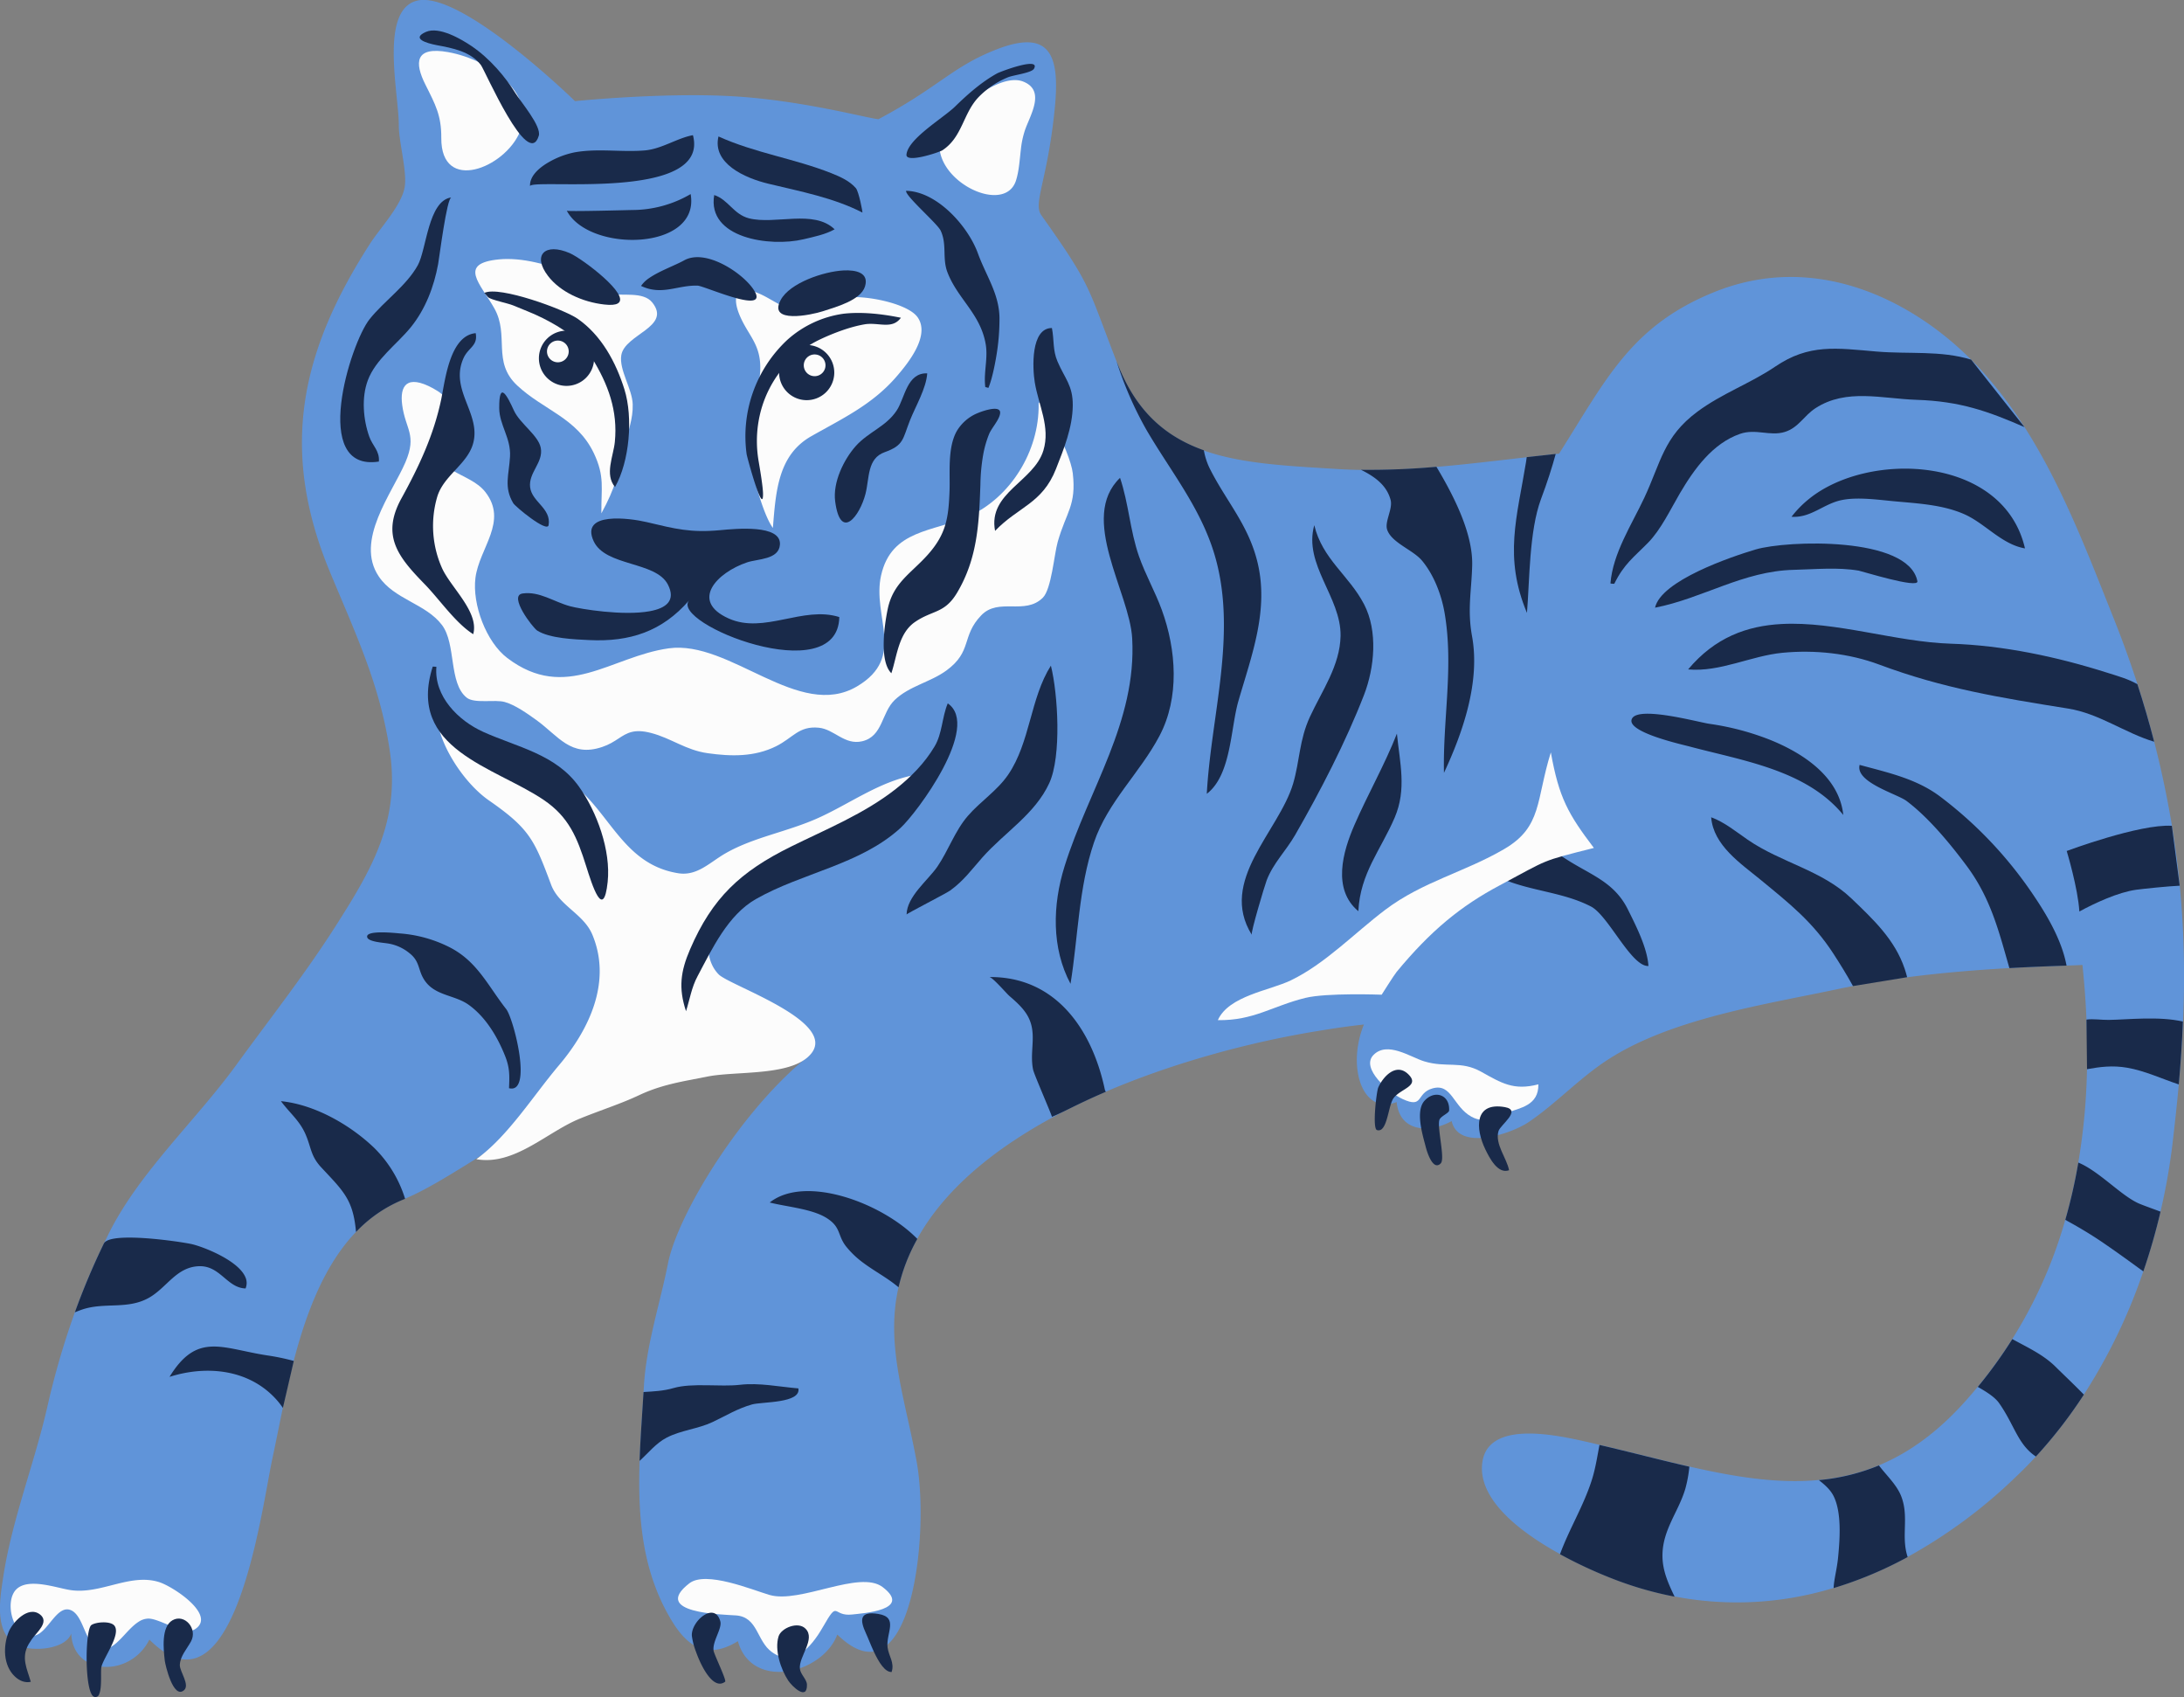 <svg xmlns="http://www.w3.org/2000/svg" width="1080" height="838.97" viewBox="0 0 1080 838.97"><rect x="0" y="0" width="1080" height="838.97" fill="#808080" stroke="none"/><g id="Layer_2" data-name="Layer 2"><g id="Tiger01_518198392"><g id="Tiger01_518198392-2" data-name="Tiger01_518198392"><path d="M1079.5 505c-.44 10.37-1.16 20.72-2.08 31.09-.88 9.9-2 19.8-3.15 29.75a308.57 308.57.0 0 1-14.38 62.63 274.56 274.56.0 0 1-29.4 60.94 232.76 232.76.0 0 1-23.72 30.63q-4.72 5.16-9.85 10a250.88 250.88.0 0 1-53.54 39.63 193.77 193.77.0 0 1-36.62 15.35 163.48 163.48.0 0 1-78.65 4.23 174.39 174.39.0 0 1-30.57-8.83 222.85 222.85.0 0 1-26.1-12.14c-19.3-10.61-39.54-26.11-38.59-43.58 1.32-24.16 39.48-14.66 53.89-11.42l4.23 1c15.28 3.55 30.08 7.47 44.45 10.75 22.28 5.08 43.55 8.57 64 6.63a101.21 101.21.0 0 0 29.72-7.25c14.63-6.08 28.91-16.19 42.91-31.89q3.06-3.42 5.95-6.93A226.47 226.47.0 0 0 1021.3 603a259.12 259.12.0 0 0 6.44-28.32 311.45 311.45.0 0 0 4.29-46.13c.19-8.1.09-16.29-.26-24.51q-.55-13.44-2-27c-1.33.09-4 .19-7.87.31-6.61.24-16.5.58-28.27 1.24-14.84.84-32.64 2.2-50.53 4.54-9 1.18-18.09 2.6-26.81 4.33l-5.06 1c-37.2 8-85.32 14.8-117.37 36.22-13.58 9.08-24.57 21-38 30.09-8.47 5.71-34.49 14.59-38-.54-10.89 6-25.73 5.59-27.2-9.42-16.92 6.69-24.75-17.25-16.2-38.32-9.11 1-15.1 1.93-24.16 3.43-13.19 2.18-27.91 5.25-43.26 9.3-12 3.17-24.37 6.93-36.71 11.3-7.89 2.8-15.76 5.86-23.5 9.18q-7.17 3.07-14.16 6.46-6.75 3.27-13.25 6.83l-.49.27q-10.31 5.67-19.75 12.08c-19.35 13.2-35.49 28.81-45.59 47.08v0a90.45 90.45.0 0 0-9.25 23.88c-6.54 28.67 3.21 55 8.95 86.33 6.57 35.81-2.67 121.08-39.25 85.44-7.13 19.34-42.22 28-49.15 3.28-14.71 9-24.45 3.37-32.53-9.82-15-24.51-17-51.85-16.07-79.41.31-9 .92-18 1.51-26.93.16-2.38.3-4.75.45-7.12l.16-2.76c1.17-20.53 7.9-40.48 11.92-60.76 4.77-24.11 36.38-76.49 70.69-103.44-42.4 2.56-83.33 19-107.81 23.06-26.58 4.44-67.91 38.13-92.87 48.39l-1.45.58A67 67 0 0 0 176 609.07c-23 24-31.48 63.91-38.11 96.53-1.08 5.32-2.12 10.45-3.15 15.28-1.81 8.4-4.42 25.29-8.57 42.81-8.62 36.36-23.88 75.42-52.3 46.86-9.47 19.08-37.87 17.87-38.64-3-2.77 8.17-21 9.62-28.13 4.95-10-6.51-7-22.82-5.52-32.77 4.3-28.3 15.37-56 21.77-84a395.49 395.49.0 0 1 13.68-47 348.13 348.13.0 0 1 14.34-34c1-1.95 1.92-3.92 2.9-5.87 15.08-29.7 42.69-55.11 62.29-82 16.65-22.92 34-44.9 49.28-68.82 17.82-27.95 31.93-51.7 27-86.21-4.77-33.09-17.12-58.76-29.73-89.2-25-60.34-14.65-108.58 20-162.35 4.7-7.31 15.5-18.79 17-27.72 1.3-7.59-2.91-22.53-2.89-30.37.05-15.91-9.74-57.19 9-61.86C228-5 284.34 50 284.34 50s41.74-4.24 76.12-2.52c34.88 1.74 68.46 11 73.94 11.45 30.07-16 36.4-25.89 58.27-34.45 28.09-11 31.42 4.75 28.84 29.89-3.57 35-10.76 46.11-6.58 52 25.48 35.84 22.74 35.26 37.25 72.39.2.44.36.89.54 1.34 9.36 23.83 24 36 42.61 42.62s41.29 7.63 66.77 9.19c3.61.22 7.23.35 10.9.4a366.31 366.31.0 0 0 37.32-1.49c15-1.26 30-3.1 44.68-4.78 4.81-.56 9.6-1.09 14.33-1.58l1.64-.17c23.35-36.84 35.63-63.36 77-80 50.66-20.31 98.19 4.83 126.73 33.48 1 1 2 2 3 3a206.89 206.89.0 0 1 23.43 30.36c18.82 29.41 31.49 63 44.36 95.23q6.27 15.74 11.5 31.88 4.57 14.1 8.27 28.43 5.3 20.57 8.78 41.56 2.33 14.16 3.77 28.46c0 .38.08.79.11 1.17A477.7 477.7.0 0 1 1079.5 505z" fill="#6094d9"/><path d="M244.42 152.38c7.61 13.48-1.21 26.38 11.28 38.13 13.07 12.29 29.63 16 38 33.62 5.45 11.54 3.53 17.24 3.69 29.64 7-12.79 8.28-19.39 11.49-33.34 1.6-7 4.25-13.35 4-20.6-.25-7.64-6.81-16.9-5.65-24.19 1.65-10.45 25-13.94 15.36-26.06-4.55-5.74-15.18-3-21.27-4.4-7.62-1.7-12.79-5.8-19.59-9.4-9.6-5.08-24-8.59-34.78-7.57C226.12 130.16 237.54 140.19 244.42 152.38z" fill="#fcfcfc"/><path d="M312.47 361.84c2.41-.58 5.35-.56 9.49.52 10 2.59 17.16 8.49 28 10 11.6 1.64 23.1 1.87 33.77-3.41 8.51-4.22 11.23-10.15 21.15-9.19 7.68.74 12.78 8.77 21.51 6.69 10.25-2.45 9.46-14.1 16.05-20.4 7.25-6.93 17.53-8.73 25.52-14.54 13-9.49 7.32-16.94 17.24-27.28 8.61-9 21.57.07 30.47-8.72 4.28-4.22 5.61-21.37 7.37-27.6 4.19-14.81 9.3-18 7.46-33.93-1.28-11.1-17-40.11-16.89-34.18.35 23.45-14.14 46.35-34.62 55.46-17.45 7.75-38.15 6.43-43.28 29.18-4.62 20.5 12.61 40.29-11.8 54.83-28.86 17.19-62.87-23-93.24-18.75-28.54 4-50.81 26.73-79.8 4.79-10.44-7.9-17.42-26.55-15.76-39.62 1.9-14.86 16.34-27.87 4.83-42.53-7.88-10-26.62-9.25-24.69-26.43 1.35-12.05 13.7-16.75-1.18-24.8-12.91-7-16.46-1.26-15.18 8.3 1.63 12.16 7.41 14.65 1.62 28.24-6.57 15.38-25.17 38.75-13.19 56.53 7.67 11.4 23.24 13.39 31.25 24 7.09 9.44 3.21 28.65 12.19 35.88 3.85 3.11 14.05.77 18.88 2.18 5.29 1.54 10.95 5.59 15.47 8.82 11.12 8 17.08 18.67 32.7 13.39C304.62 367 307.35 363.07 312.47 361.84z" fill="#fcfcfc"/><path d="M382.2 261c1.46-18.45 2.67-36.1 19-45.36 15.56-8.82 30.16-15.6 42.14-29.48 5.72-6.62 16.77-20.25 10.44-29.29-5.14-7.37-28.72-11.55-36.79-9.45-8.41 2.19-10.4 7.41-20.06 6.41-8-.82-11.43-3.33-17.65-6.77-14.43-8-18.88-2-12.48 11.11 3.66 7.52 8.33 11.9 9.07 21 .9 10.95-4.46 21.63-5.17 32.47a81.29 81.29.0 0 0 1.68 22.11C373.48 238.89 377.72 254.87 382.2 261z" fill="#fcfcfc"/><path d="M302.3 547.08c4.63-1.73 9.23-3.54 13.66-5.62 11.37-5.36 21.51-6.78 33.93-9.25 13.48-2.69 38.72-.32 49.32-9.39 19.33-16.54-38.1-35.3-43.81-41.1-12.18-12.39-.71-38.62 12.24-46.16 8.63-5 20.26-4.59 29.85-8.59a260.5 260.5.0 0 0 33.29-17.28c1.91-1.13 31.18-28.38 21.1-26.46-17 3.23-31.52 14-46.93 21s-32.15 9.57-46.16 17.61c-7.75 4.43-14 11.37-23.41 9.86-27.32-4.38-33.69-30.4-52.83-44.61-20.21-15-52-13.35-66.74-37-.7 15.67 13.17 36.73 25.92 45.58 20.31 14.11 22.52 19.59 30.8 41.71 3.91 10.43 16.08 14.35 20.4 24.71 9.67 23.18-1.44 46.74-16.53 64.56-12.81 15.13-25.07 35-40.86 46.42 18.74 3.32 34.77-13.28 50.94-19.95C291.66 551 297 549.07 302.3 547.08z" fill="#fcfcfc"/><path d="M487.15 190.59c0 .25.05.5.08.75.0.0 1.5.4 1.55.42 1.7-4 3.14-11.09 3.87-15.49a109.5 109.5.0 0 0 1.6-19.36c-.28-11.93-6.64-20.57-10.68-31.68-4.88-13.44-20.22-30.6-35.48-30.9-.69 2.32 15.44 16.19 17.07 19.68 3.21 6.86.72 13.6 3.32 20.5 5 13.17 16.21 20.43 18.91 35.39C488.66 176.9 486.48 183.53 487.15 190.59z" fill="#192a4a"/><path d="M271.68 80c-5.37 3-9.9 7.28-9.56 12.08-.3-4.18 89.34 8.1 80.54-25.25-7.72 1.39-15.39 6.77-23.68 7.52-11.59 1-23.49-1.13-35 1A42.31 42.31.0 0 0 271.68 80z" fill="#192a4a"/><path d="M426.46 105.08c.24.12-1.75-10.33-3.22-12.06-3.06-3.55-7.69-5.64-12.21-7.43-18-7.14-37.83-10-55.74-18.13C352.14 80.71 368.15 88 380 90.83 395.76 94.64 412.2 97.74 426.46 105.08z" fill="#192a4a"/><path d="M280.28 104.16c11 20.89 66.15 19.92 61.25-8.22a57.3 57.3.0 0 1-28.82 7.88C309.38 103.89 280.55 104.67 280.28 104.16z" fill="#192a4a"/><path d="M397.3 118.3c5.13-1.21 11-2.41 15.43-4.94-10.41-10-29.42-2.12-42.43-5.45-7.6-2-10.19-9.25-17.12-11.49C349.54 117.74 380.71 122.23 397.3 118.3z" fill="#192a4a"/><path d="M321 137.48a14.71 14.71.0 0 0-4 3.88c10.37 4.88 17.92-.45 27.95-.15 3.43.1 37.16 15.52 27.41 1.53-5.69-8.16-23.54-19.92-34.1-14C333.51 131.35 326 134 321 137.48z" fill="#192a4a"/><path d="M305.43 150.05c6.91-3.79-17.43-22.18-23.63-24.88-12.32-5.37-18.69.94-10.82 11.23 6.1 8 17.16 12.94 27.85 14.14C302.13 150.92 304.25 150.7 305.43 150.05z" fill="#192a4a"/><path d="M406.92 153.87c6.6-2.15 18.74-5.43 20.83-12.27s-4.54-8.22-10.67-7.9c-9.82.51-26.5 6.18-31 14.56C379.56 160.25 401.18 155.73 406.92 153.87z" fill="#192a4a"/><path d="M285.62 157.56c-6.6-4.59-38.72-16.38-46.1-12.75.0-.05 1.8 2.09 1.81 2.09 1.43 1.36 9.9 3 12.53 4.12 4.87 2.06 9.79 3.85 14.53 6.24 9.25 4.67 18.7 10.66 24.3 19.67 8.07 13 12.9 26.19 11.35 41.57-.7 7-5.15 16.1.1 22.27 7.2-12.76 9-34.36 4.64-48.28C304.6 179.16 297.48 165.81 285.62 157.56z" fill="#192a4a"/><path d="M369.21 224.51c.23 1.57 8.22 30.89 8.11 19.71.0-3.59-1.65-13.12-2.22-16.49-4.12-24.72 7.75-49.22 30.57-60 6.49-3.07 14.77-6.19 21.94-7.4 6.81-1.14 13.56 2.76 17.91-3.27-.13.14-14.85-3.54-28.48-1.95a52.39 52.39.0 0 0-27.63 12.84A65.18 65.18.0 0 0 369.21 224.51z" fill="#192a4a"/><path d="M321.33 302.16c-13 2.4-34.23-1.05-39.4-2.45-8.13-2.2-15.13-7.5-23.49-6.31-7.24 1 5.09 17 7.2 18.33 6.22 3.92 18.48 4.36 25.65 4.7 20.18 1 36.17-4.26 49.49-19.63-9.82 11.33 73.56 44.65 74.26 8.26-17.92-5.7-37.16 8.55-54.68.71C341 297.11 354.58 283 369.48 278c5.26-1.76 15.69-1.29 16.2-8.77.7-10.1-21.95-7.84-29.61-7.13-14.46 1.34-22-.6-36.32-4-8.16-1.92-33.11-5.37-26.16 9.49 5.86 12.52 30.76 9.83 36.69 21.4C334.34 296.92 329.42 300.67 321.33 302.16z" fill="#192a4a"/><path d="M423.17 220.53c-5.94 6.69-11.42 17.93-10.17 27.37 2.61 19.77 12.15 7.31 15-3.77 2-8 .79-17.49 9.49-20.59 9.56-3.42 8.8-6.41 12.53-15.81 2.71-6.82 8-15.69 8.5-23.16-10-.37-11 12-15 18.21C438.26 210.9 429.44 213.49 423.17 220.53z" fill="#192a4a"/><path d="M271.29 259.61c1.39-8.33-8.26-11.43-9.14-18.72s6.62-12.22 5.27-19.44c-1.16-6.23-10.3-12-13.27-18.48-3.28-7.18-7.39-15.3-7.28-1.14.06 8.24 5.85 14.75 5.34 23.86s-3.15 15.09 1.6 23.08C254.82 250.46 270.63 263.54 271.29 259.61z" fill="#192a4a"/><path d="M228.38 192.33c-1.3-4.81-1.63-9.81.85-15.31 2.37-5.25 7.19-6 6-12.31-12.76 1.17-15.09 23.12-17 32.48-3.7 17.83-11 33.38-19.76 49.27-10.23 18.65-1.25 29.2 11.65 42.46 7.23 7.44 15.18 19.13 23.89 24.6 3-10.89-11-23-15.36-32.51a51.22 51.22.0 0 1-2.47-35.3c3.09-10.53 14.68-16 17.69-26.18C236.75 209.77 230.83 201.39 228.38 192.33z" fill="#192a4a"/><path d="M203.12 161.81c7.27-8.95 11.51-20.14 13.54-31.28.63-3.47 4.28-32.63 6.55-32.94-11.51 1.57-12.27 25.78-16.63 33.59-5.73 10.25-16.53 17.51-23.81 26.61-9.57 12-29.41 75.7 4.59 70.39.43-5.34-3.11-7.72-4.74-12.29-3-8.43-3.93-19.32-.73-27.87C185.79 177.57 196.25 170.25 203.12 161.81z" fill="#192a4a"/><path d="M473.3 293c10.11-17 10.84-34.37 11.52-53.53a93.64 93.64.0 0 1 1.37-14.68 51.35 51.35.0 0 1 2.95-10.27c1.25-3 5.26-7.22 5.44-10.38.23-4-8.32-1.07-10.9.0a21.46 21.46.0 0 0-10.63 9.12c-4.57 8.35-3.17 20.4-3.5 29.52-.49 13.21-1.66 21.25-10.76 31.46-8.22 9.21-17.07 13.8-19.79 26.76-1.61 7.72-4.32 25.8 1.78 31.83 2.8-8.39 3.48-19.6 11.56-25.25C461.11 301.5 467.07 303.46 473.3 293z" fill="#192a4a"/><path d="M522.18 231.84c3.92-10 8.2-20.45 8.31-31.37.1-9.94-3.94-13.33-7.55-21.77-2.43-5.67-1.59-10.48-2.76-16.54-10.56.0-9.62 19.92-8.47 26.91 1.85 11.24 7.78 22 4.26 33.61-4.68 15.45-27.51 20.91-23.9 39.77C503.49 250.51 515.43 249 522.18 231.84z" fill="#192a4a"/><path d="M286.31 388.89c-11.48-16.09-30.53-19.48-47.39-27.09-12.27-5.54-24.36-17.56-23.12-32.15.0.0-1.85-.15-1.81-.11-13 40.87 30.52 49.48 54.85 65.9 12.51 8.44 16.61 18.75 21 32.68 2.94 9.33 8.59 27.42 10.66 7.84C302.13 420.46 295.18 401.33 286.31 388.89z" fill="#192a4a"/><path d="M391 418.61c-24.81 12.26-38.79 25.23-49.76 50.72-4.67 10.83-5.82 19.08-2 30.58C341 494.43 342 488 345 482.51c7.18-13.49 14.95-30.13 28.73-38 22.95-13.1 51.58-16.95 71.54-35.16 8.11-7.39 40-50.26 23.4-61.62-2.86 6.81-2.68 14.86-6.49 21.25-4.92 8.29-11.7 15.15-19.21 21.07C427.35 402.32 408.67 409.88 391 418.61z" fill="#192a4a"/><path d="M448.31 452.1c0-.43 19.55-10.4 21.52-11.83 6.74-4.87 10.58-10.29 15.95-16.36 10.89-12.32 26-21.35 33.08-36.73 6.15-13.32 4.3-44.19.81-58.11C509.44 345.19 509.48 367 498.53 383c-5.48 8-13.69 13.13-20 20.45s-9.58 17.07-15 25C458.74 435.35 448.52 443.14 448.31 452.1z" fill="#192a4a"/><path d="M541 416.41c6.79-20 22.68-34.27 32.36-52.59 10-18.93 8.39-42.48 1.15-62.33-3.28-9-8.1-17.39-11.29-26.52-4.43-12.67-5.06-26-9.35-38.74-20.59 19.75 4.74 56.61 6 79.3 2.31 41.27-21.53 74.68-33.42 112.69-6 19.17-6.53 40.43 2.93 58.15C533.13 463.19 533.39 438.75 541 416.41z" fill="#192a4a"/><path d="M249.83 522.19c-3.92-9.93-9.84-19.53-18-25.4-6.78-4.9-16.31-4.43-21.57-11.71-3.73-5.16-2.31-9.49-7.63-13.74a22.2 22.2.0 0 0-11.37-5c-1.85-.29-8.83-.76-9.62-2.84-1.52-4 14.52-2.16 16-2.05a65 65 0 0 1 24.55 6.77c13.83 7 19 19 28.14 30.66 3.69 4.76 13.24 42.13 1.38 39.09C252 531.77 252.08 527.89 249.83 522.19z" fill="#192a4a"/><path d="M200.32 592.66l-1.45.59a66.92 66.92.0 0 0-22.82 15.82c-.81-9.31-2.77-14.6-6.42-19.71-2.63-3.69-6.15-7.28-10.75-12.21-5.31-5.69-4.91-9.73-7.78-16.36-2.94-6.82-7.77-10.46-12.18-16.41 16.68 1.66 34.22 11.68 46.2 23.17A60.29 60.29.0 0 1 200.32 592.66z" fill="#192a4a"/><path d="M453.6 612.46v.06a90.36 90.36.0 0 0-9.26 23.88c-5.4-4.58-11.6-7.76-17.31-12a44.69 44.69.0 0 1-8.59-8.14c-4.46-5.62-2.36-9.64-9.93-14.27-7.25-4.43-19.64-5.39-27.88-7.51C398.27 580.57 436.21 594.64 453.6 612.46z" fill="#192a4a"/><path d="M546.84 539.75q-7.17 3.07-14.16 6.46c-4.17 2-8.24 4.16-12.52 5.92.33-.13-8.8-20.93-9.29-23.33-2-9.8 2.64-18.7-3.5-27.89-2.22-3.32-5.29-6-8.27-8.58-1.56-1.37-8.34-9.33-9.9-9.31 32.51-.32 50.78 25.48 57.17 55.74A5.27 5.27.0 0 0 546.84 539.75z" fill="#192a4a"/><path d="M599.62 364.73c4.08-30.19 9.76-60.87 1-90.45C593.72 251.07 579 233.15 567 212.65a176.62 176.62.0 0 1-14.84-34c.19.44.36.89.54 1.34 9.36 23.83 24 36 42.61 42.62a34.76 34.76.0 0 0 2.67 8.5c7.93 16.06 18.89 27.65 23.59 45.8 6.27 24.15-2.55 46.73-9.18 69.68-3.92 13.55-3.48 36.54-15.63 45.85C597.26 383.32 598.36 374.05 599.62 364.73z" fill="#192a4a"/><path d="M619 462.11c-.59-1 6.39-24.37 7.38-26.93 3.33-8.59 9.42-14.37 14-22.27 12.4-21.51 25.14-46.16 34.11-69.3 5.25-13.54 6.95-31.59.07-44.83-7.45-14.36-20.63-22.29-24.64-39.15-5.46 19.49 13.29 35.55 13 54.71-.26 14.71-9.21 27.18-15.14 40-5.34 11.57-5 21.75-8.33 33.08C632.36 411.18 602.42 435.34 619 462.11z" fill="#192a4a"/><path d="M689.68 404.19c6-14.05 2.55-26.92 1.1-41.5-6 15.32-14.42 30-21 45.15-5.76 13.19-11.09 31.79 1.93 42.63C672.64 431.65 682.74 420.35 689.68 404.19z" fill="#192a4a"/><path d="M714.05 382.07c-.59-26.54 4.87-52.48.31-79.06-1.56-9-5.24-18.67-11.08-25.75-2.68-3.26-7.56-5.78-11.53-8.7-2.61-1.93-4.84-4-5.76-6.6-1.43-4 2.84-10.32 1.68-14.77-1.91-7.28-7.77-11.52-14.67-14.94a369.21 369.21.0 0 0 37.32-1.49h0c9 15.05 18 33.12 17.69 48.56-.3 12.64-2.48 21.88-.08 35.19C732 336.87 723.65 361.54 714.05 382.07z" fill="#192a4a"/><path d="M1001.12 211.15c-18.14-7.9-31.89-12.78-53.36-13.49-17-.55-34.7-5.76-49.94 4.1-5.85 3.79-8.42 9.7-15.27 11.79-7.31 2.23-14.31-1.76-22.07.93-13.6 4.71-22.75 17.47-29.75 29.38-4.6 7.84-9.38 17.94-15.68 24.37-7.16 7.29-11.91 10.53-16.73 20.28.19.23-2.05.0-1.94-.1 1.19-14.93 10.55-29.11 16.74-42.32 8.25-17.63 9.52-30.14 26.25-42.56 12.1-9 26.36-14.06 38.45-22.27 16.83-11.43 30.33-9.15 50.16-7.47 16.06 1.36 31.64-.63 46.75 4z" fill="#192a4a"/><path d="M894.5 246.71a52.23 52.23.0 0 0-8.58 8.76c9.5.68 15.71-6.31 24.6-8.21 8.22-1.76 19-.06 27.49.67 11.11 1 22.83 1.71 33.13 6.18 10.52 4.57 18.59 15 30.22 17C990.8 225.22 924.05 222.65 894.5 246.71z" fill="#192a4a"/><path d="M887 281.71c10.67-.26 21.82-1.37 32.16.4 1.56.27 29.76 9.09 29 5.23-4.34-22.36-64.65-20.26-80-15.69-12.25 3.63-46.8 15.4-49.73 28.77C842.09 295.79 862 282.3 887 281.71z" fill="#192a4a"/><path d="M1065.25 366.69c-14.39-4.29-27.29-14-42.62-16.41-33.57-5.37-61.74-9.93-93.23-21.69-15.09-5.64-32-7.42-48-5.87-15.58 1.51-30.82 9.63-46.62 8.22 13.31-15.89 29.19-21.55 46.25-22.45 26.8-1.43 56.49 8.89 83.63 9.73 25.83.81 52.4 6.42 77.4 14.36 5.39 1.7 10.42 3.1 14.9 5.67h0Q1061.54 352.36 1065.25 366.69z" fill="#192a4a"/><path d="M911.11 402.4c.14.17.28.33.41.5-2-19-20.13-30.67-36.25-37.16a131.81 131.81.0 0 0-30-7.91c-5.66-.84-35.21-9-38.29-2.47s24.78 12.69 28.59 13.71C861.49 376 892.81 380.56 911.11 402.4z" fill="#192a4a"/><path d="M1021.92 477.37c-6.6.23-16.49.57-28.26 1.23h0c-5.18-18-9.15-34.43-21.11-50.51-8.19-11-18.91-24-29.77-32.13-4.67-3.51-25.45-9.2-23.18-17.82 13.79 3.77 27.71 6.72 39.41 15.35a202.36 202.36.0 0 1 46.13 48.43C1011.8 451.71 1019.53 464.47 1021.92 477.37z" fill="#192a4a"/><path d="M916.31 487.48c-3-5.46-6.26-10.74-9.67-16-10.29-15.8-21.72-24.79-36-36.53-9.84-8.09-23.37-17-24.46-30.92 6.54 2.37 12.41 7.22 18.11 11.13 16.51 11.35 36.58 15 51.24 29 10.85 10.39 21.5 20.35 26.36 34.83q.66 2 1.2 4.11z" fill="#192a4a"/><path d="M1074 408.25c-16-1-52 12.45-52 12.45s5.59 18.47 6.25 29.91c7.73-4.17 19.1-9.49 28.08-10.74 3.43-.48 16.33-1.81 21.54-2z" fill="#192a4a"/><path d="M1077.42 536.11c-8.45-2.81-16.85-6.76-25.46-8.25-7.37-1.29-13.63-.41-19.92.71l-.27-24.52c3.37-.46 7.3.2 11 .16 9.37-.12 24.87-1.94 36.67.82C1079.06 515.4 1078.34 525.75 1077.42 536.11z" fill="#192a4a"/><path d="M1068.39 599a305.92 305.92.0 0 1-8.5 29.55c-6.88-5-13.73-10-20.82-14.8-5.93-4-11.82-7.45-17.77-10.69a260.92 260.92.0 0 0 6.44-28.32c10.46 4.32 21.31 16.61 30.3 20.38C1061.32 596.44 1064.83 597.67 1068.39 599z" fill="#192a4a"/><path d="M1030.49 689.45a232.38 232.38.0 0 1-23.72 30.61c-9-6-10.54-15.46-18.15-26.33-2.09-3-6.17-5.59-10.59-8.09A228 228 0 0 0 995.1 662c7.51 4.15 15.26 7.62 21.35 13.65C1020.06 679.23 1025.15 684 1030.49 689.45z" fill="#192a4a"/><path d="M909 769.4c.81-8.65 1.77-21.64-2.28-29.78-1.6-3.21-4.38-5.61-7.29-7.9a101.41 101.41.0 0 0 29.71-7.26c3.84 5.1 8.94 9.65 11.14 15.55 3.8 10.18-.29 19.6 3.07 29.74a194 194 0 0 1-36.61 15.35C906.9 780.69 908.43 775.7 909 769.4z" fill="#192a4a"/><path d="M833.35 736.18c-3.41 11.32-11.08 20-11.25 32.47-.12 7.62 2.85 14.12 6 20.68a174.49 174.49.0 0 1-30.58-8.83 220.45 220.45.0 0 1-26.09-12.14c4.64-12.71 11.83-24.13 15.89-37.2 1.61-5.19 2.54-11 3.63-16.83 15.28 3.55 30.08 7.47 44.45 10.75A63 63 0 0 1 833.35 736.18z" fill="#192a4a"/><path d="M762 246.81c-5.84 15.82-5.58 40.18-6.91 56.19-11.58-27.6-4.89-47.3-.44-74.7.12-.78.23-1.55.33-2.32 4.81-.56 9.6-1.09 14.33-1.57C767.47 231.11 765.3 238 762 246.81z" fill="#192a4a"/><path d="M805 449.61c-6.88-13.86-18.69-17.1-31.2-25.31-.61-.39-1.16-.76-1.7-1.13-10.86 2.7-15.91 4.39-29.25 11.28l.27.11c14 6 30 6.51 43.65 13.61 8.09 4.22 18.44 26.62 26.71 29.16a4.92 4.92.0 0 0 1.68.22C814.58 468.52 809 457.67 805 449.61z" fill="#192a4a"/><path d="M602.23 504.33c17.79.27 26.82-6.94 43.29-11 10.62-2.61 37.72-1.58 37.72-1.58s6.15-9.76 7.39-11.26c16.83-20.38 31.79-32.62 51.06-42.84 24.59-13.07 19.63-11.67 46.5-18.45-12.8-16.86-17.27-24.85-21.29-47.24-7.43 23.72-4.19 36.75-23 47.75-19.61 11.49-40.33 16.07-58.86 30.05-15.14 11.43-29.83 26.81-46.76 34.92C627.87 489.69 607.6 492.28 602.23 504.33z" fill="#fcfcfc"/><path d="M68.57 801.74a9.1 9.1.0 0 1 4.66-1.56c5.88-.15 17.83 8.69 23.22 5.23 10.7-6.86-10.64-21-17.77-23.27-14.51-4.57-29 6.31-44.07 3.91-6.81-1.07-20.55-6.13-26.49-.38-6.35 6.15-1.57 25 9 22.92C23.66 807.29 28.06 793.17 35 796s6.87 18.59 15.5 19.3C57.16 815.84 62.25 805.71 68.57 801.74z" fill="#fcfcfc"/><path d="M363.94 798.61c10.92.8 10.15 12.63 17.75 18.11 10.46 7.53 19.15-1.74 25.27-12.43 7.93-13.85 4.44-5 14.44-6.13 5.07-.59 30-2.11 15.12-13.52-11.4-8.75-40.84 8.3-56 3.85-8.63-2.53-31.43-12.1-39.64-5.75C321.7 797.59 357.32 798.13 363.94 798.61z" fill="#fcfcfc"/><path d="M251.15 40.8c6.58 6.84 9.75 15.35 5.93 24.44-7.48 17.84-39 30.48-38.86 3 .06-11.11-2.81-16.35-7.83-26.35-5.53-11-5.21-19.09 11.29-16.11C232.42 27.73 243.88 33.24 251.15 40.8z" fill="#fcfcfc"/><path d="M504.84 73.78c-.64 5.27-.88 10.55-2.41 15.41-6.49 20.56-54.28-6.74-32.05-30.93 6.42-7 24.91-22.15 35.61-17.93 11.13 4.4 3.58 16.36.93 23.81A44.73 44.73.0 0 0 504.84 73.78z" fill="#fcfcfc"/><path d="M233.17 22.77c9.09 6.14 16.85 15.42 21.56 23.07 2.86 4.64 13.14 16.56 11.69 21.31-5.29 17.27-26.55-32.33-28.65-35.06-5.12-6.67-14.08-8.33-21.77-9.76-5.18-1-12.8-3.28-5.37-6.55C217.2 12.9 228.16 19.39 233.17 22.77z" fill="#192a4a"/><path d="M470.43 54.33c-7.18 6-21.55 15-22.17 22.12-.37 4.4 16.22-1.16 17.75-2.15 10-6.53 10.16-18.4 18.12-26.51a43.08 43.08.0 0 1 14.23-9.55c2.68-1.13 11.79-2.19 12.95-4.26 3.43-6.17-16.68 1.44-18.27 2.32-7.77 4.31-14.57 10.36-20.65 16.28C471.83 53.13 471.17 53.72 470.43 54.33z" fill="#192a4a"/><path d="M708.41 538.06c9.48-2.67 10.18 9.05 19.22 14 6.68 3.68 12 .15 17.75-2 6.25-2.38 15.55-3.49 15.35-14-12.26 3.22-18.29-.67-28.36-6.26s-17.19-1.77-28.14-5.12c-6.76-2.07-18.25-10.16-25.09-3.08-6.38 6.6 7.71 18.61 14.42 21.72C704.18 548.2 700.08 540.42 708.41 538.06z" fill="#fcfcfc"/><path d="M14.21 812.75c.46-.78 1-1.58 1.57-2.43 2.4-3.41 8.81-8.45 4-12.18-6-4.62-13.84 4.25-15.62 8.91-2.64 6.89-2.58 16.25 3.13 21.7 2.27 2.16 5 3.33 7.93 2.69C13.44 825.08 10.25 819.54 14.21 812.75z" fill="#192a4a"/><path d="M49 837.6c1.55-3.25.66-11.35 1.14-13.5 1-4.56 9.64-15.86 6.53-20.29-1.81-2.58-9.24-2-11.47-.44-3.22 2.2-3.5 34 1.39 35.49A1.88 1.88.0 0 0 49 837.6z" fill="#192a4a"/><path d="M683.49 558a2.4 2.4.0 0 1-2.57.67c-2.39-.73-.23-19 .62-21 2.29-5.26 8.93-12.79 15.15-6.31 5.39 5.62-4.17 6.85-7.61 11.58C686.92 546 686.29 555.22 683.49 558z" fill="#192a4a"/><path d="M734.54 568.28c2.13 4.4 6.21 12.26 11.7 10.25-1.09-5.94-7.15-13-5.21-19.39 1-3.16 11.64-10.32 3.13-11.82C729.07 544.67 729.45 557.78 734.54 568.28z" fill="#192a4a"/><path d="M432.15 816.59c2.38 5.09 5.44 10.13 8.76 10 1.54-4.64-1.43-7.78-2-12.18-.86-7.09 5.66-14.87-4.61-16.53-9.19-1.48-9.24 2.8-6.07 9.62C429.13 809.37 430.47 813 432.15 816.59z" fill="#192a4a"/><path d="M344.19 816.62c3 8.4 8.91 19 14.39 14.76.83-.64-5.45-13.49-5.71-15.34-.66-4.68 4.34-10.95 3.32-14.55-2.82-10-14.5.0-14.06 7.21A34.83 34.83.0 0 0 344.19 816.62z" fill="#192a4a"/><path d="M385 809c-2.07 6.71 1.1 16.26 4.8 21.85 1.8 2.73 9.42 10.21 9.24 2-.07-2.69-3.17-5-3.49-7.86-.66-6 8-14.73 2.73-19.87C394.62 801.44 386.3 804.81 385 809z" fill="#192a4a"/><path d="M710.84 576.06a2.8 2.8.0 0 0 1.67-1c2.15-2.32-1.9-17.58-.72-21.41.56-1.82 4.74-3.33 4.81-4.64.45-7.82-7.17-10.38-12.17-4.83-4.67 5.17-.84 17.17.62 22.86C705.67 569.49 707.89 576.43 710.84 576.06z" fill="#192a4a"/><path d="M94.44 811.49c3.45-6.34-3.19-13.86-9.13-10.49-5.69 3.23-4.46 14.43-3.82 20 .24 2 4.17 19.25 9.53 14.58 3-2.68-2.21-9.26-2.09-12.48C89.11 818.67 92.37 815.29 94.44 811.49z" fill="#192a4a"/><path d="M121.32 631.33a7 7 0 0 1 .11 5.64c-9.18-.26-12.5-11.33-23-11-11.29.39-15.9 10.63-24.85 15.65-10.41 5.83-21.57 2.15-32.44 5.61-1.41.45-2.79 1-4.12 1.54a352.34 352.34.0 0 1 14.33-34c3-6.11 37.63-1 43.5.29C100.92 616.49 117.78 623.15 121.32 631.33z" fill="#192a4a"/><path d="M371.9 694.31c-7.17 2-13 5.63-19.58 8.73-7.16 3.38-15.52 4-22.63 7.67-5.35 2.78-9 7.54-13.42 11.51.31-9 .93-18 1.51-26.93.15-2.39.3-4.75.45-7.12 4.91-.3 9.82-.49 14.82-1.95 9.27-2.7 23.2-.48 32.87-1.62 9.49-1.11 19.41 1 28.88 1.78C396.16 693.82 376.8 692.93 371.9 694.31z" fill="#192a4a"/><path d="M145.28 672.81a109.32 109.32.0 0 0-13.13-2.74c-22.36-3.42-34.63-11.74-48.32 10.61 18.11-5.76 38.35-3.78 51.77 10.07a37.92 37.92.0 0 1 4.29 5.29z" fill="#192a4a"/><path d="M293.79 177.4a13.65 13.65.0 1 1-13.39-13.93A13.66 13.66.0 0 1 293.79 177.4z" fill="#192a4a"/><path d="M412.55 184.48a13.64 13.64.0 1 1-13.39-13.93A13.66 13.66.0 0 1 412.55 184.48z" fill="#192a4a"/><path d="M281.23 173.85a5.37 5.37.0 1 1-5.26-5.48A5.37 5.37.0 0 1 281.23 173.85z" fill="#fcfcfc"/><path d="M408.21 180.71a5.37 5.37.0 1 1-5.27-5.48A5.38 5.38.0 0 1 408.21 180.71z" fill="#fcfcfc"/></g></g></g></svg>